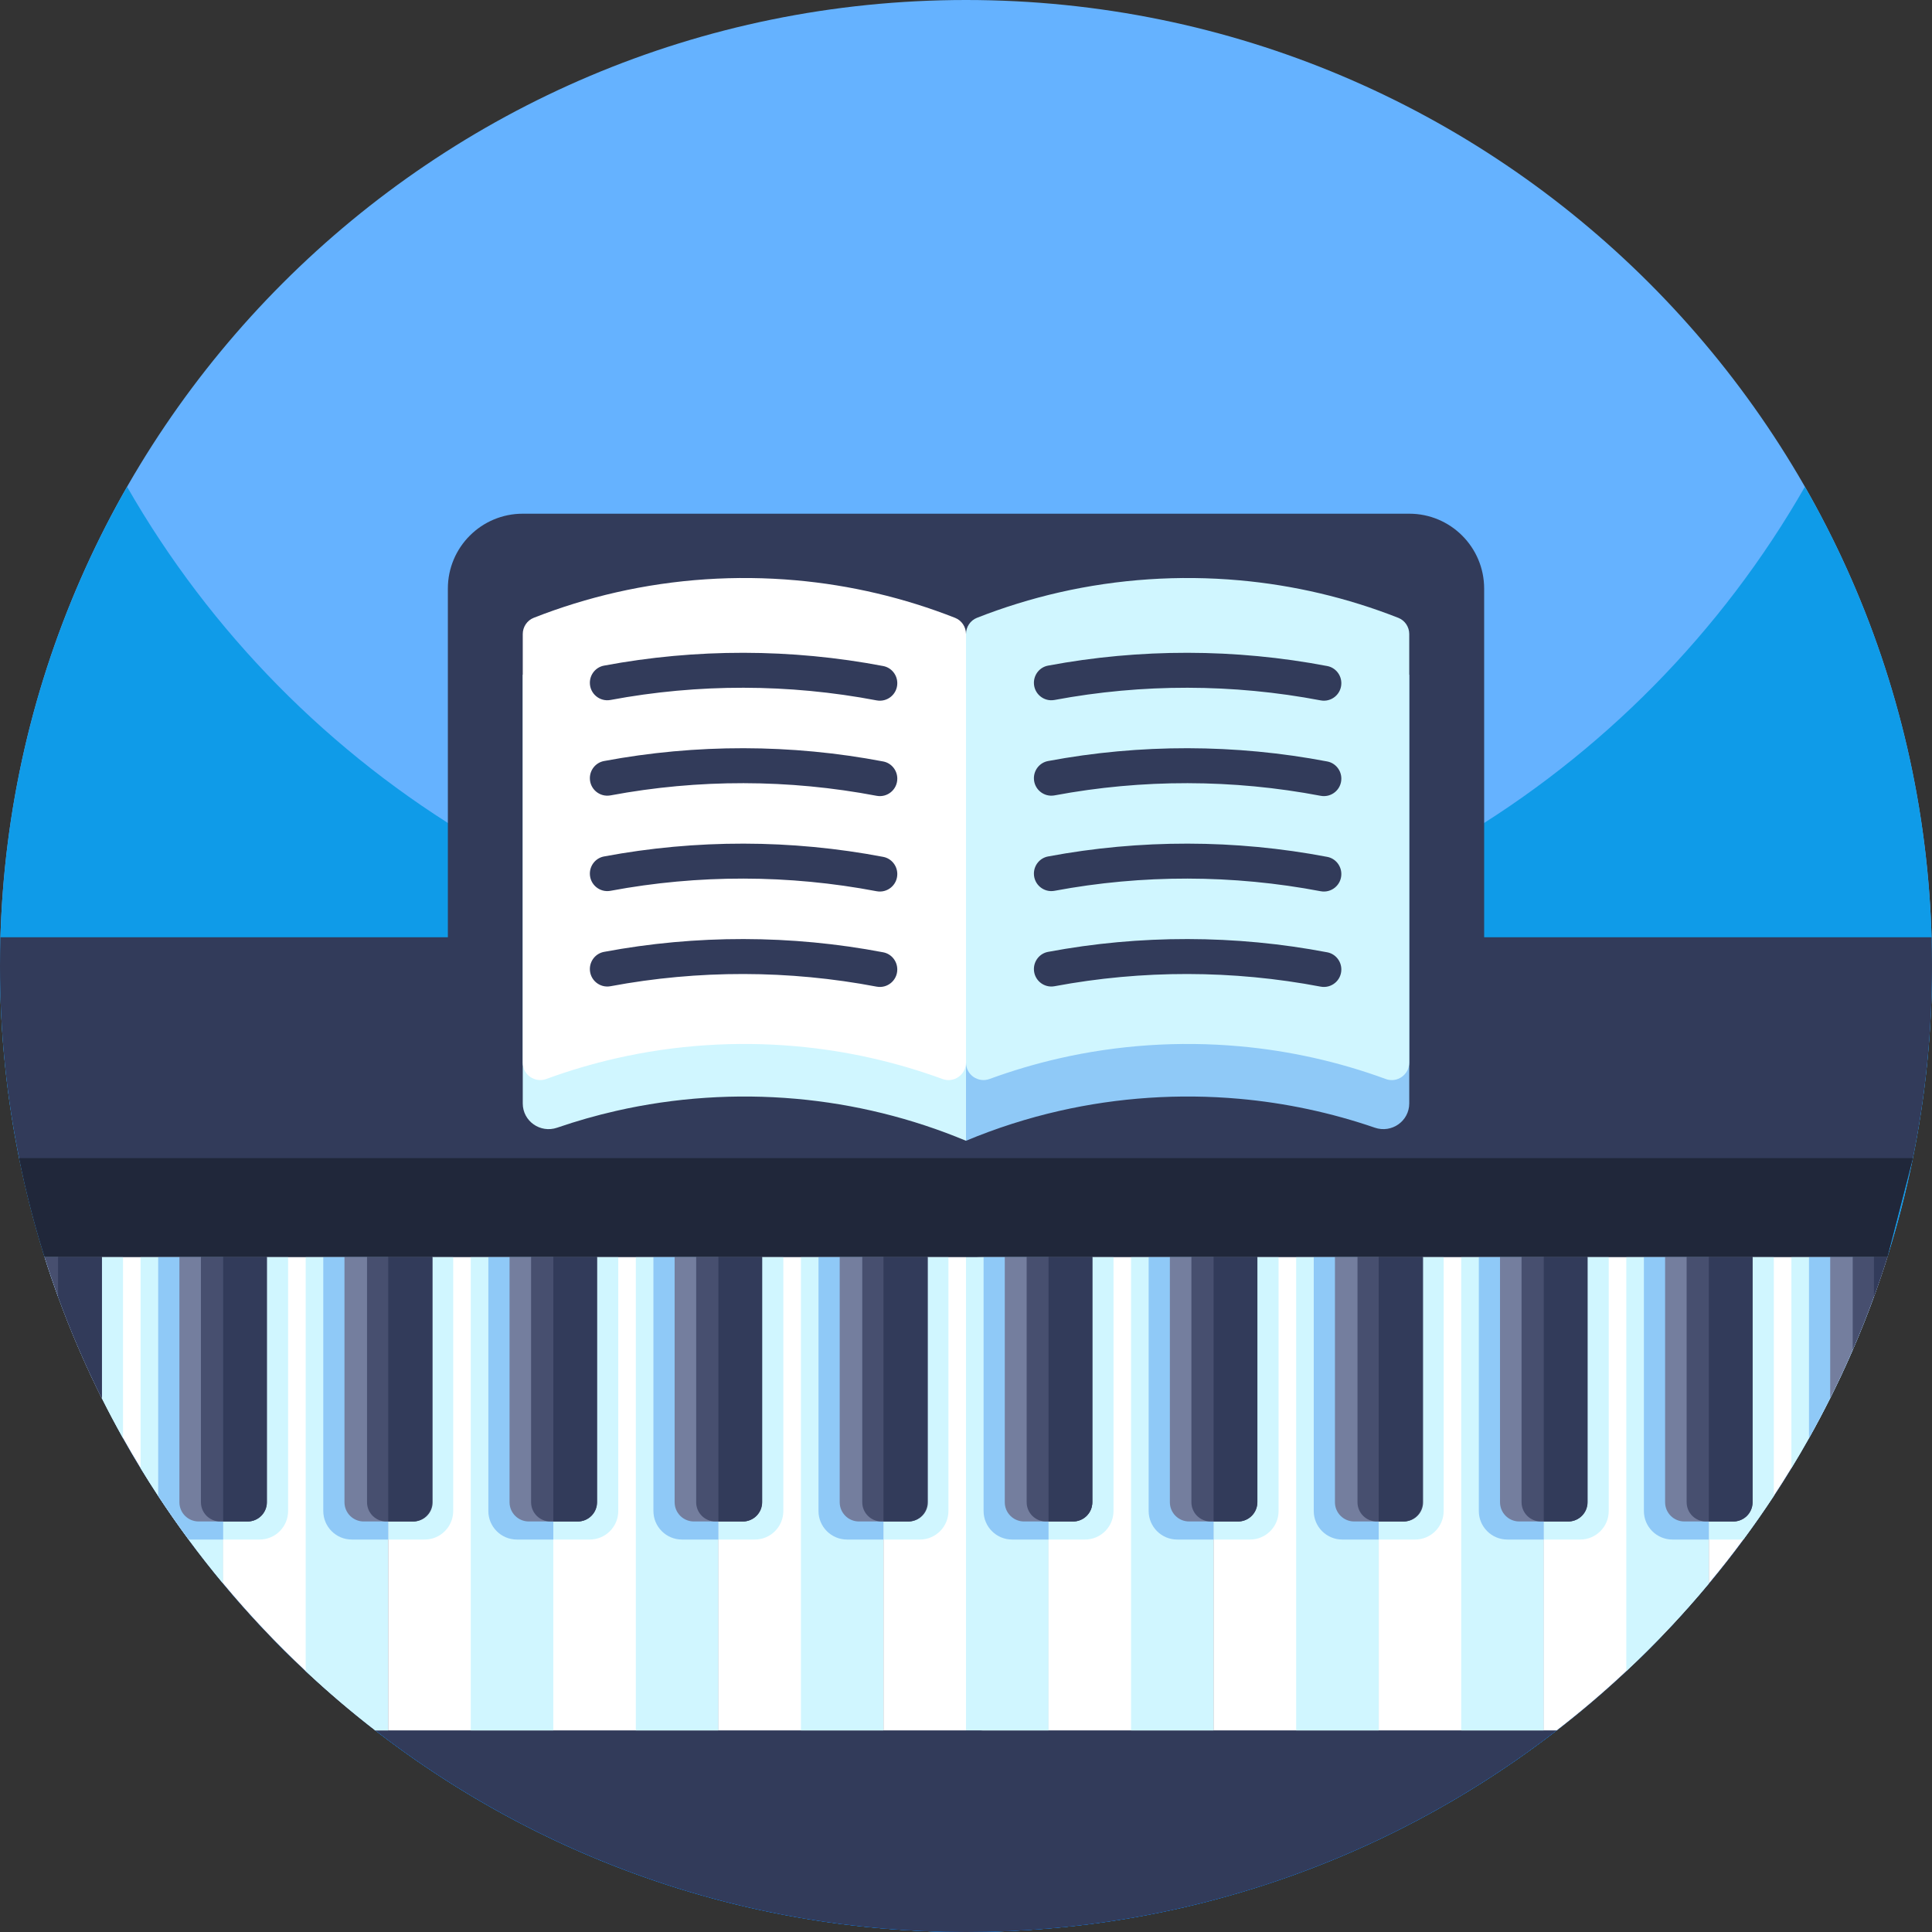 <svg xmlns="http://www.w3.org/2000/svg" height="512pt" version="1.1" viewBox="0 0 512 512" width="512pt">
<rect x="0" y="0" width="512" height="512" fill="#333333" stroke="none"/>
<g id="surface1">
<path d="M 512 256 C 512 397.387 397.387 512 256 512 C 114.613 512 0 397.387 0 256 C 0 114.613 114.613 0 256 0 C 397.387 0 512 114.613 512 256 Z M 512 256 " style=" stroke:none;fill-rule:nonzero;fill:rgb(39.608%,69.804%,100%);fill-opacity:1;" />
<path d="M 512 256 C 512 282.051 508.109 307.191 500.871 330.871 C 468.859 435.719 371.328 512 256 512 C 151.441 512 61.512 449.301 21.77 359.449 C 7.77 327.82 0 292.82 0 256 C 0 209.781 12.25 166.43 33.68 129 C 77.801 206.07 160.84 258 256 258 C 351.16 258 434.211 206.07 478.32 129 C 499.75 166.43 512 209.781 512 256 Z M 512 256 " style=" stroke:none;fill-rule:nonzero;fill:rgb(5.882%,60.784%,90.98%);fill-opacity:1;" />
<path d="M 30.742 377.703 C 37.898 390.922 46.172 403.441 55.461 415.129 C 102.359 474.148 174.762 512 256 512 C 337.238 512 409.641 474.148 456.539 415.129 C 465.828 403.441 474.102 390.922 481.258 377.703 Z M 30.742 377.703 " style=" stroke:none;fill-rule:nonzero;fill:rgb(0%,40%,90.98%);fill-opacity:1;" />
<path d="M 373.465 136.137 L 138.535 136.137 C 127.574 136.137 118.688 145.023 118.688 155.984 L 118.688 306.906 L 393.316 306.906 L 393.316 155.984 C 393.312 145.023 384.43 136.137 373.465 136.137 Z M 373.465 136.137 " style=" stroke:none;fill-rule:nonzero;fill:rgb(19.608%,23.137%,35.294%);fill-opacity:1;" />
<path d="M 512 256 C 512 273.43 510.262 290.461 506.93 306.91 L 500.18 333.102 C 499.07 336.629 497.879 340.129 496.609 343.602 C 494.879 348.379 493 353.078 490.988 357.719 C 489.121 362.039 487.129 366.301 485.02 370.5 C 483.23 374.078 481.359 377.621 479.398 381.102 C 477.891 383.789 476.34 386.441 474.738 389.059 C 473.23 391.551 471.672 394 470.078 396.43 C 467.488 400.359 464.801 404.219 462 408 C 459.07 411.98 456.02 415.859 452.859 419.648 C 446.059 427.828 438.75 435.578 430.988 442.852 C 425.102 448.379 418.941 453.621 412.539 458.57 C 369.262 492.059 314.961 512 256 512 C 197.039 512 142.738 492.059 99.461 458.57 C 93.059 453.621 86.898 448.379 81.012 442.852 C 73.25 435.578 65.941 427.828 59.141 419.648 C 55.98 415.859 52.93 411.98 50 408 C 47.199 404.219 44.512 400.359 41.922 396.43 C 40.328 394 38.77 391.551 37.262 389.059 C 35.66 386.441 34.109 383.789 32.602 381.102 C 30.648 377.621 28.781 374.102 26.988 370.52 C 22.621 361.82 18.75 352.828 15.391 343.602 C 14.121 340.129 12.93 336.629 11.82 333.102 C 9.121 324.559 6.859 315.82 5.07 306.91 C 1.738 290.461 0 273.43 0 256 C 0 253.449 0.039 250.91 0.109 248.379 L 511.891 248.379 C 511.961 250.91 512 253.449 512 256 Z M 512 256 " style=" stroke:none;fill-rule:nonzero;fill:rgb(19.608%,23.137%,35.294%);fill-opacity:1;" />
<path d="M 15.391 333.102 L 15.391 343.602 C 14.121 340.129 12.93 336.629 11.82 333.102 Z M 15.391 333.102 " style=" stroke:none;fill-rule:nonzero;fill:rgb(100%,100%,100%);fill-opacity:1;" />
<path d="M 15.391 333.102 L 15.391 343.602 C 14.121 340.129 12.93 336.629 11.82 333.102 Z M 15.391 333.102 " style=" stroke:none;fill-rule:nonzero;fill:rgb(81.569%,96.471%,100%);fill-opacity:1;" />
<path d="M 59.141 333.102 L 59.141 419.648 C 55.98 415.859 52.93 411.98 50 408 C 47.199 404.219 44.512 400.359 41.922 396.43 C 40.328 394 38.77 391.551 37.262 389.059 C 35.66 386.441 34.109 383.789 32.602 381.102 C 30.648 377.621 28.781 374.102 26.988 370.52 C 22.621 361.82 18.75 352.828 15.391 343.602 L 15.391 333.102 Z M 59.141 333.102 " style=" stroke:none;fill-rule:nonzero;fill:rgb(100%,100%,100%);fill-opacity:1;" />
<path d="M 32.602 333.102 L 32.602 381.102 C 30.648 377.621 28.781 374.102 26.988 370.52 C 22.621 361.82 18.75 352.828 15.391 343.602 L 15.391 333.102 Z M 32.602 333.102 " style=" stroke:none;fill-rule:nonzero;fill:rgb(81.569%,96.471%,100%);fill-opacity:1;" />
<path d="M 15.391 333.102 L 15.391 343.602 C 14.121 340.129 12.93 336.629 11.82 333.102 Z M 15.391 333.102 " style=" stroke:none;fill-rule:nonzero;fill:rgb(56.078%,78.824%,96.863%);fill-opacity:1;" />
<path d="M 59.141 333.102 L 59.141 419.648 C 55.98 415.859 52.93 411.98 50 408 C 47.199 404.219 44.512 400.359 41.922 396.43 C 40.328 394 38.77 391.551 37.262 389.059 L 37.262 333.102 Z M 59.141 333.102 " style=" stroke:none;fill-rule:nonzero;fill:rgb(81.569%,96.471%,100%);fill-opacity:1;" />
<path d="M 102.879 333.102 L 102.879 458.57 L 99.461 458.57 C 93.059 453.621 86.898 448.379 81.012 442.852 C 73.25 435.578 65.941 427.828 59.141 419.648 L 59.141 333.102 Z M 102.879 333.102 " style=" stroke:none;fill-rule:nonzero;fill:rgb(100%,100%,100%);fill-opacity:1;" />
<path d="M 76.352 333.098 L 76.352 400.43 C 76.352 404.605 72.965 407.996 68.785 407.996 L 59.137 407.996 L 59.137 333.098 Z M 76.352 333.098 " style=" stroke:none;fill-rule:nonzero;fill:rgb(81.569%,96.471%,100%);fill-opacity:1;" />
<path d="M 59.141 333.102 L 59.141 408 L 50 408 C 47.199 404.219 44.512 400.359 41.922 396.43 L 41.922 333.102 Z M 59.141 333.102 " style=" stroke:none;fill-rule:nonzero;fill:rgb(56.078%,78.824%,96.863%);fill-opacity:1;" />
<path d="M 102.879 333.102 L 102.879 458.57 L 99.461 458.57 C 93.059 453.621 86.898 448.379 81.012 442.852 L 81.012 333.102 Z M 102.879 333.102 " style=" stroke:none;fill-rule:nonzero;fill:rgb(81.569%,96.471%,100%);fill-opacity:1;" />
<path d="M 102.887 333.098 L 146.633 333.098 L 146.633 458.574 L 102.887 458.574 Z M 102.887 333.098 " style=" stroke:none;fill-rule:nonzero;fill:rgb(100%,100%,100%);fill-opacity:1;" />
<path d="M 120.102 333.098 L 120.102 400.43 C 120.102 404.605 116.711 407.996 112.531 407.996 L 102.887 407.996 L 102.887 333.098 Z M 120.102 333.098 " style=" stroke:none;fill-rule:nonzero;fill:rgb(81.569%,96.471%,100%);fill-opacity:1;" />
<path d="M 102.887 333.098 L 102.887 407.996 L 93.238 407.996 C 89.059 407.996 85.672 404.605 85.672 400.43 L 85.672 333.098 Z M 102.887 333.098 " style=" stroke:none;fill-rule:nonzero;fill:rgb(56.078%,78.824%,96.863%);fill-opacity:1;" />
<path d="M 124.758 333.098 L 146.633 333.098 L 146.633 458.574 L 124.758 458.574 Z M 124.758 333.098 " style=" stroke:none;fill-rule:nonzero;fill:rgb(81.569%,96.471%,100%);fill-opacity:1;" />
<path d="M 146.633 333.098 L 190.379 333.098 L 190.379 458.574 L 146.633 458.574 Z M 146.633 333.098 " style=" stroke:none;fill-rule:nonzero;fill:rgb(100%,100%,100%);fill-opacity:1;" />
<path d="M 163.848 333.098 L 163.848 400.43 C 163.848 404.605 160.457 407.996 156.277 407.996 L 146.633 407.996 L 146.633 333.098 Z M 163.848 333.098 " style=" stroke:none;fill-rule:nonzero;fill:rgb(81.569%,96.471%,100%);fill-opacity:1;" />
<path d="M 146.633 333.098 L 146.633 407.996 L 136.984 407.996 C 132.805 407.996 129.418 404.605 129.418 400.43 L 129.418 333.098 Z M 146.633 333.098 " style=" stroke:none;fill-rule:nonzero;fill:rgb(56.078%,78.824%,96.863%);fill-opacity:1;" />
<path d="M 168.508 333.098 L 190.379 333.098 L 190.379 458.574 L 168.508 458.574 Z M 168.508 333.098 " style=" stroke:none;fill-rule:nonzero;fill:rgb(81.569%,96.471%,100%);fill-opacity:1;" />
<path d="M 190.379 333.098 L 234.129 333.098 L 234.129 458.574 L 190.379 458.574 Z M 190.379 333.098 " style=" stroke:none;fill-rule:nonzero;fill:rgb(100%,100%,100%);fill-opacity:1;" />
<path d="M 207.594 333.098 L 207.594 400.43 C 207.594 404.605 204.207 407.996 200.027 407.996 L 190.379 407.996 L 190.379 333.098 Z M 207.594 333.098 " style=" stroke:none;fill-rule:nonzero;fill:rgb(81.569%,96.471%,100%);fill-opacity:1;" />
<path d="M 190.379 333.098 L 190.379 407.996 L 180.734 407.996 C 176.555 407.996 173.164 404.605 173.164 400.43 L 173.164 333.098 Z M 190.379 333.098 " style=" stroke:none;fill-rule:nonzero;fill:rgb(56.078%,78.824%,96.863%);fill-opacity:1;" />
<path d="M 212.254 333.098 L 234.129 333.098 L 234.129 458.574 L 212.254 458.574 Z M 212.254 333.098 " style=" stroke:none;fill-rule:nonzero;fill:rgb(81.569%,96.471%,100%);fill-opacity:1;" />
<path d="M 234.129 333.098 L 256 333.098 L 256 458.574 L 234.129 458.574 Z M 234.129 333.098 " style=" stroke:none;fill-rule:nonzero;fill:rgb(100%,100%,100%);fill-opacity:1;" />
<path d="M 251.344 333.098 L 251.344 400.43 C 251.344 404.605 247.953 407.996 243.773 407.996 L 234.129 407.996 L 234.129 333.098 Z M 251.344 333.098 " style=" stroke:none;fill-rule:nonzero;fill:rgb(81.569%,96.471%,100%);fill-opacity:1;" />
<path d="M 234.129 333.098 L 234.129 407.996 L 224.48 407.996 C 220.301 407.996 216.91 404.605 216.91 400.43 L 216.91 333.098 Z M 234.129 333.098 " style=" stroke:none;fill-rule:nonzero;fill:rgb(56.078%,78.824%,96.863%);fill-opacity:1;" />
<path d="M 26.988 333.102 L 26.988 370.52 C 22.621 361.82 18.75 352.828 15.391 343.602 C 14.121 340.129 12.93 336.629 11.82 333.102 Z M 26.988 333.102 " style=" stroke:none;fill-rule:nonzero;fill:rgb(45.49%,49.412%,61.961%);fill-opacity:1;" />
<path d="M 26.988 333.102 L 26.988 370.52 C 22.621 361.82 18.75 352.828 15.391 343.602 C 14.121 340.129 12.93 336.629 11.82 333.102 Z M 26.988 333.102 " style=" stroke:none;fill-rule:nonzero;fill:rgb(27.843%,30.98%,43.529%);fill-opacity:1;" />
<path d="M 70.73 333.098 L 70.73 398.105 C 70.73 400.922 68.449 403.203 65.637 403.203 L 52.641 403.203 C 49.824 403.203 47.543 400.926 47.543 398.105 L 47.543 333.098 Z M 70.73 333.098 " style=" stroke:none;fill-rule:nonzero;fill:rgb(45.49%,49.412%,61.961%);fill-opacity:1;" />
<path d="M 70.645 333.098 L 70.645 398.105 C 70.645 400.922 68.359 403.203 65.547 403.203 L 58.348 403.203 C 55.531 403.203 53.25 400.926 53.25 398.105 L 53.25 333.098 Z M 70.645 333.098 " style=" stroke:none;fill-rule:nonzero;fill:rgb(27.843%,30.98%,43.529%);fill-opacity:1;" />
<path d="M 114.48 333.098 L 114.48 398.105 C 114.48 400.922 112.199 403.203 109.383 403.203 L 96.387 403.203 C 93.57 403.203 91.289 400.926 91.289 398.105 L 91.289 333.098 Z M 114.48 333.098 " style=" stroke:none;fill-rule:nonzero;fill:rgb(45.49%,49.412%,61.961%);fill-opacity:1;" />
<path d="M 114.656 333.098 L 114.656 398.105 C 114.656 400.922 112.375 403.203 109.559 403.203 L 102.359 403.203 C 99.547 403.203 97.266 400.926 97.266 398.105 L 97.266 333.098 Z M 114.656 333.098 " style=" stroke:none;fill-rule:nonzero;fill:rgb(27.843%,30.98%,43.529%);fill-opacity:1;" />
<path d="M 158.227 333.098 L 158.227 398.105 C 158.227 400.922 155.945 403.203 153.129 403.203 L 140.137 403.203 C 137.32 403.203 135.035 400.926 135.035 398.105 L 135.035 333.098 Z M 158.227 333.098 " style=" stroke:none;fill-rule:nonzero;fill:rgb(45.49%,49.412%,61.961%);fill-opacity:1;" />
<path d="M 158.141 333.098 L 158.141 398.105 C 158.141 400.922 155.855 403.203 153.039 403.203 L 145.844 403.203 C 143.027 403.203 140.746 400.926 140.746 398.105 L 140.746 333.098 Z M 158.141 333.098 " style=" stroke:none;fill-rule:nonzero;fill:rgb(27.843%,30.98%,43.529%);fill-opacity:1;" />
<path d="M 201.977 333.098 L 201.977 398.105 C 201.977 400.922 199.691 403.203 196.879 403.203 L 183.883 403.203 C 181.066 403.203 178.785 400.926 178.785 398.105 L 178.785 333.098 Z M 201.977 333.098 " style=" stroke:none;fill-rule:nonzero;fill:rgb(45.49%,49.412%,61.961%);fill-opacity:1;" />
<path d="M 201.887 333.098 L 201.887 398.105 C 201.887 400.922 199.602 403.203 196.785 403.203 L 189.59 403.203 C 186.773 403.203 184.492 400.926 184.492 398.105 L 184.492 333.098 Z M 201.887 333.098 " style=" stroke:none;fill-rule:nonzero;fill:rgb(27.843%,30.98%,43.529%);fill-opacity:1;" />
<path d="M 245.723 333.098 L 245.723 398.105 C 245.723 400.922 243.441 403.203 240.625 403.203 L 227.629 403.203 C 224.812 403.203 222.531 400.926 222.531 398.105 L 222.531 333.098 Z M 245.723 333.098 " style=" stroke:none;fill-rule:nonzero;fill:rgb(45.49%,49.412%,61.961%);fill-opacity:1;" />
<path d="M 245.898 333.098 L 245.898 398.105 C 245.898 400.922 243.617 403.203 240.801 403.203 L 233.602 403.203 C 230.785 403.203 228.508 400.926 228.508 398.105 L 228.508 333.098 Z M 245.898 333.098 " style=" stroke:none;fill-rule:nonzero;fill:rgb(27.843%,30.98%,43.529%);fill-opacity:1;" />
<path d="M 26.988 333.102 L 26.988 370.52 C 22.621 361.82 18.75 352.828 15.391 343.602 L 15.391 333.102 Z M 26.988 333.102 " style=" stroke:none;fill-rule:nonzero;fill:rgb(19.608%,23.137%,35.294%);fill-opacity:1;" />
<path d="M 70.73 333.098 L 70.73 398.105 C 70.73 400.922 68.449 403.203 65.637 403.203 L 59.137 403.203 L 59.137 333.098 Z M 70.73 333.098 " style=" stroke:none;fill-rule:nonzero;fill:rgb(19.608%,23.137%,35.294%);fill-opacity:1;" />
<path d="M 114.48 333.098 L 114.48 398.105 C 114.48 400.922 112.199 403.203 109.383 403.203 L 102.887 403.203 L 102.887 333.098 Z M 114.48 333.098 " style=" stroke:none;fill-rule:nonzero;fill:rgb(19.608%,23.137%,35.294%);fill-opacity:1;" />
<path d="M 158.227 333.098 L 158.227 398.105 C 158.227 400.922 155.945 403.203 153.129 403.203 L 146.633 403.203 L 146.633 333.098 Z M 158.227 333.098 " style=" stroke:none;fill-rule:nonzero;fill:rgb(19.608%,23.137%,35.294%);fill-opacity:1;" />
<path d="M 201.977 333.098 L 201.977 398.105 C 201.977 400.922 199.691 403.203 196.879 403.203 L 190.379 403.203 L 190.379 333.098 Z M 201.977 333.098 " style=" stroke:none;fill-rule:nonzero;fill:rgb(19.608%,23.137%,35.294%);fill-opacity:1;" />
<path d="M 245.723 333.098 L 245.723 398.105 C 245.723 400.922 243.441 403.203 240.625 403.203 L 234.129 403.203 L 234.129 333.098 Z M 245.723 333.098 " style=" stroke:none;fill-rule:nonzero;fill:rgb(19.608%,23.137%,35.294%);fill-opacity:1;" />
<path d="M 277.875 333.098 L 277.875 458.574 L 260.508 458.574 C 258.934 458.574 257.414 458.316 256 457.844 L 256 333.828 C 257.414 333.355 258.934 333.098 260.508 333.098 Z M 277.875 333.098 " style=" stroke:none;fill-rule:nonzero;fill:rgb(100%,100%,100%);fill-opacity:1;" />
<path d="M 256 333.098 L 277.875 333.098 L 277.875 458.574 L 256 458.574 Z M 256 333.098 " style=" stroke:none;fill-rule:nonzero;fill:rgb(81.569%,96.471%,100%);fill-opacity:1;" />
<path d="M 277.875 333.098 L 321.621 333.098 L 321.621 458.574 L 277.875 458.574 Z M 277.875 333.098 " style=" stroke:none;fill-rule:nonzero;fill:rgb(100%,100%,100%);fill-opacity:1;" />
<path d="M 295.09 333.098 L 295.09 400.43 C 295.09 404.609 291.699 407.996 287.523 407.996 L 277.875 407.996 L 277.875 333.098 Z M 295.09 333.098 " style=" stroke:none;fill-rule:nonzero;fill:rgb(81.569%,96.471%,100%);fill-opacity:1;" />
<path d="M 277.875 333.098 L 277.875 407.996 L 268.227 407.996 C 264.051 407.996 260.66 404.609 260.66 400.43 L 260.66 333.098 Z M 277.875 333.098 " style=" stroke:none;fill-rule:nonzero;fill:rgb(56.078%,78.824%,96.863%);fill-opacity:1;" />
<path d="M 299.746 333.098 L 321.621 333.098 L 321.621 458.574 L 299.746 458.574 Z M 299.746 333.098 " style=" stroke:none;fill-rule:nonzero;fill:rgb(81.569%,96.471%,100%);fill-opacity:1;" />
<path d="M 321.621 333.098 L 365.371 333.098 L 365.371 458.574 L 321.621 458.574 Z M 321.621 333.098 " style=" stroke:none;fill-rule:nonzero;fill:rgb(100%,100%,100%);fill-opacity:1;" />
<path d="M 338.836 333.098 L 338.836 400.43 C 338.836 404.609 335.449 407.996 331.27 407.996 L 321.621 407.996 L 321.621 333.098 Z M 338.836 333.098 " style=" stroke:none;fill-rule:nonzero;fill:rgb(81.569%,96.471%,100%);fill-opacity:1;" />
<path d="M 321.621 333.098 L 321.621 407.996 L 311.973 407.996 C 307.797 407.996 304.406 404.609 304.406 400.43 L 304.406 333.098 Z M 321.621 333.098 " style=" stroke:none;fill-rule:nonzero;fill:rgb(56.078%,78.824%,96.863%);fill-opacity:1;" />
<path d="M 343.496 333.098 L 365.371 333.098 L 365.371 458.574 L 343.496 458.574 Z M 343.496 333.098 " style=" stroke:none;fill-rule:nonzero;fill:rgb(81.569%,96.471%,100%);fill-opacity:1;" />
<path d="M 365.371 333.098 L 409.117 333.098 L 409.117 458.574 L 365.371 458.574 Z M 365.371 333.098 " style=" stroke:none;fill-rule:nonzero;fill:rgb(100%,100%,100%);fill-opacity:1;" />
<path d="M 382.586 333.098 L 382.586 400.43 C 382.586 404.609 379.195 407.996 375.016 407.996 L 365.371 407.996 L 365.371 333.098 Z M 382.586 333.098 " style=" stroke:none;fill-rule:nonzero;fill:rgb(81.569%,96.471%,100%);fill-opacity:1;" />
<path d="M 365.371 333.098 L 365.371 407.996 L 355.723 407.996 C 351.543 407.996 348.156 404.609 348.156 400.43 L 348.156 333.098 Z M 365.371 333.098 " style=" stroke:none;fill-rule:nonzero;fill:rgb(56.078%,78.824%,96.863%);fill-opacity:1;" />
<path d="M 387.242 333.098 L 409.117 333.098 L 409.117 458.574 L 387.242 458.574 Z M 387.242 333.098 " style=" stroke:none;fill-rule:nonzero;fill:rgb(81.569%,96.471%,100%);fill-opacity:1;" />
<path d="M 452.859 333.102 L 452.859 419.648 C 446.059 427.828 438.75 435.578 430.988 442.852 C 425.102 448.379 418.941 453.621 412.539 458.57 L 409.121 458.57 L 409.121 333.102 Z M 452.859 333.102 " style=" stroke:none;fill-rule:nonzero;fill:rgb(100%,100%,100%);fill-opacity:1;" />
<path d="M 426.332 333.098 L 426.332 400.43 C 426.332 404.609 422.945 407.996 418.766 407.996 L 409.117 407.996 L 409.117 333.098 Z M 426.332 333.098 " style=" stroke:none;fill-rule:nonzero;fill:rgb(81.569%,96.471%,100%);fill-opacity:1;" />
<path d="M 409.117 333.098 L 409.117 407.996 L 399.469 407.996 C 395.289 407.996 391.902 404.609 391.902 400.43 L 391.902 333.098 Z M 409.117 333.098 " style=" stroke:none;fill-rule:nonzero;fill:rgb(56.078%,78.824%,96.863%);fill-opacity:1;" />
<path d="M 452.859 333.102 L 452.859 419.648 C 446.059 427.828 438.75 435.578 430.988 442.852 L 430.988 333.102 Z M 452.859 333.102 " style=" stroke:none;fill-rule:nonzero;fill:rgb(81.569%,96.471%,100%);fill-opacity:1;" />
<path d="M 496.609 333.102 L 496.609 343.602 C 494.879 348.379 493 353.078 490.988 357.719 C 489.121 362.039 487.129 366.301 485.02 370.5 C 483.23 374.078 481.359 377.621 479.398 381.102 C 477.891 383.789 476.34 386.441 474.738 389.059 C 473.23 391.551 471.672 394 470.078 396.43 C 467.488 400.359 464.801 404.219 462 408 C 459.07 411.98 456.02 415.859 452.859 419.648 L 452.859 333.102 Z M 496.609 333.102 " style=" stroke:none;fill-rule:nonzero;fill:rgb(100%,100%,100%);fill-opacity:1;" />
<path d="M 470.078 333.102 L 470.078 396.43 C 467.488 400.359 464.801 404.219 462 408 L 452.859 408 L 452.859 333.102 Z M 470.078 333.102 " style=" stroke:none;fill-rule:nonzero;fill:rgb(81.569%,96.471%,100%);fill-opacity:1;" />
<path d="M 452.863 333.098 L 452.863 407.996 L 443.219 407.996 C 439.039 407.996 435.648 404.609 435.648 400.43 L 435.648 333.098 Z M 452.863 333.098 " style=" stroke:none;fill-rule:nonzero;fill:rgb(56.078%,78.824%,96.863%);fill-opacity:1;" />
<path d="M 496.609 333.102 L 496.609 343.602 C 494.879 348.379 493 353.078 490.988 357.719 C 489.121 362.039 487.129 366.301 485.02 370.5 C 483.23 374.078 481.359 377.621 479.398 381.102 C 477.891 383.789 476.34 386.441 474.738 389.059 L 474.738 333.102 Z M 496.609 333.102 " style=" stroke:none;fill-rule:nonzero;fill:rgb(81.569%,96.471%,100%);fill-opacity:1;" />
<path d="M 500.18 333.102 C 499.07 336.629 497.879 340.129 496.609 343.602 L 496.609 333.102 Z M 500.18 333.102 " style=" stroke:none;fill-rule:nonzero;fill:rgb(100%,100%,100%);fill-opacity:1;" />
<path d="M 500.18 333.102 C 499.07 336.629 497.879 340.129 496.609 343.602 L 496.609 333.102 Z M 500.18 333.102 " style=" stroke:none;fill-rule:nonzero;fill:rgb(81.569%,96.471%,100%);fill-opacity:1;" />
<path d="M 496.609 333.102 L 496.609 343.602 C 494.879 348.379 493 353.078 490.988 357.719 C 489.121 362.039 487.129 366.301 485.02 370.5 C 483.23 374.078 481.359 377.621 479.398 381.102 L 479.398 333.102 Z M 496.609 333.102 " style=" stroke:none;fill-rule:nonzero;fill:rgb(56.078%,78.824%,96.863%);fill-opacity:1;" />
<path d="M 289.473 333.098 L 289.473 398.109 C 289.473 400.926 287.188 403.203 284.371 403.203 L 271.379 403.203 C 268.562 403.203 266.277 400.926 266.277 398.109 L 266.277 333.098 Z M 289.473 333.098 " style=" stroke:none;fill-rule:nonzero;fill:rgb(45.49%,49.412%,61.961%);fill-opacity:1;" />
<path d="M 289.473 333.098 L 289.473 398.109 C 289.473 400.926 287.188 403.203 284.371 403.203 L 277.176 403.203 C 274.359 403.203 272.078 400.926 272.078 398.109 L 272.078 333.098 Z M 289.473 333.098 " style=" stroke:none;fill-rule:nonzero;fill:rgb(27.843%,30.98%,43.529%);fill-opacity:1;" />
<path d="M 333.219 333.098 L 333.219 398.109 C 333.219 400.926 330.934 403.203 328.121 403.203 L 315.125 403.203 C 312.309 403.203 310.027 400.926 310.027 398.109 L 310.027 333.098 Z M 333.219 333.098 " style=" stroke:none;fill-rule:nonzero;fill:rgb(45.49%,49.412%,61.961%);fill-opacity:1;" />
<path d="M 333.129 333.098 L 333.129 398.109 C 333.129 400.926 330.848 403.203 328.031 403.203 L 320.832 403.203 C 318.016 403.203 315.734 400.926 315.734 398.109 L 315.734 333.098 Z M 333.129 333.098 " style=" stroke:none;fill-rule:nonzero;fill:rgb(27.843%,30.98%,43.529%);fill-opacity:1;" />
<path d="M 376.965 333.098 L 376.965 398.109 C 376.965 400.926 374.684 403.203 371.867 403.203 L 358.871 403.203 C 356.059 403.203 353.773 400.926 353.773 398.109 L 353.773 333.098 Z M 376.965 333.098 " style=" stroke:none;fill-rule:nonzero;fill:rgb(45.49%,49.412%,61.961%);fill-opacity:1;" />
<path d="M 377.141 333.098 L 377.141 398.109 C 377.141 400.926 374.859 403.203 372.043 403.203 L 364.848 403.203 C 362.031 403.203 359.75 400.926 359.75 398.109 L 359.75 333.098 Z M 377.141 333.098 " style=" stroke:none;fill-rule:nonzero;fill:rgb(27.843%,30.98%,43.529%);fill-opacity:1;" />
<path d="M 420.715 333.098 L 420.715 398.109 C 420.715 400.926 418.43 403.203 415.613 403.203 L 402.621 403.203 C 399.805 403.203 397.52 400.926 397.52 398.109 L 397.52 333.098 Z M 420.715 333.098 " style=" stroke:none;fill-rule:nonzero;fill:rgb(45.49%,49.412%,61.961%);fill-opacity:1;" />
<path d="M 420.625 333.098 L 420.625 398.109 C 420.625 400.926 418.34 403.203 415.523 403.203 L 408.328 403.203 C 405.512 403.203 403.23 400.926 403.23 398.109 L 403.23 333.098 Z M 420.625 333.098 " style=" stroke:none;fill-rule:nonzero;fill:rgb(27.843%,30.98%,43.529%);fill-opacity:1;" />
<path d="M 464.461 333.098 L 464.461 398.109 C 464.461 400.926 462.176 403.203 459.363 403.203 L 446.367 403.203 C 443.551 403.203 441.27 400.926 441.27 398.109 L 441.27 333.098 Z M 464.461 333.098 " style=" stroke:none;fill-rule:nonzero;fill:rgb(45.49%,49.412%,61.961%);fill-opacity:1;" />
<path d="M 464.371 333.098 L 464.371 398.109 C 464.371 400.926 462.09 403.203 459.273 403.203 L 452.074 403.203 C 449.258 403.203 446.977 400.926 446.977 398.109 L 446.977 333.098 Z M 464.371 333.098 " style=" stroke:none;fill-rule:nonzero;fill:rgb(27.843%,30.98%,43.529%);fill-opacity:1;" />
<path d="M 500.18 333.102 C 499.07 336.629 497.879 340.129 496.609 343.602 C 494.879 348.379 493 353.078 490.988 357.719 C 489.121 362.039 487.129 366.301 485.02 370.5 L 485.02 333.102 Z M 500.18 333.102 " style=" stroke:none;fill-rule:nonzero;fill:rgb(45.49%,49.412%,61.961%);fill-opacity:1;" />
<path d="M 500.18 333.102 C 499.07 336.629 497.879 340.129 496.609 343.602 C 494.879 348.379 493 353.078 490.988 357.719 L 490.988 333.102 Z M 500.18 333.102 " style=" stroke:none;fill-rule:nonzero;fill:rgb(27.843%,30.98%,43.529%);fill-opacity:1;" />
<path d="M 289.473 333.098 L 289.473 398.109 C 289.473 400.926 287.188 403.203 284.371 403.203 L 277.875 403.203 L 277.875 333.098 Z M 289.473 333.098 " style=" stroke:none;fill-rule:nonzero;fill:rgb(19.608%,23.137%,35.294%);fill-opacity:1;" />
<path d="M 333.219 333.098 L 333.219 398.109 C 333.219 400.926 330.934 403.203 328.121 403.203 L 321.621 403.203 L 321.621 333.098 Z M 333.219 333.098 " style=" stroke:none;fill-rule:nonzero;fill:rgb(19.608%,23.137%,35.294%);fill-opacity:1;" />
<path d="M 376.965 333.098 L 376.965 398.109 C 376.965 400.926 374.684 403.203 371.867 403.203 L 365.371 403.203 L 365.371 333.098 Z M 376.965 333.098 " style=" stroke:none;fill-rule:nonzero;fill:rgb(19.608%,23.137%,35.294%);fill-opacity:1;" />
<path d="M 420.715 333.098 L 420.715 398.109 C 420.715 400.926 418.43 403.203 415.613 403.203 L 409.117 403.203 L 409.117 333.098 Z M 420.715 333.098 " style=" stroke:none;fill-rule:nonzero;fill:rgb(19.608%,23.137%,35.294%);fill-opacity:1;" />
<path d="M 464.461 333.098 L 464.461 398.109 C 464.461 400.926 462.176 403.203 459.363 403.203 L 452.863 403.203 L 452.863 333.098 Z M 464.461 333.098 " style=" stroke:none;fill-rule:nonzero;fill:rgb(19.608%,23.137%,35.294%);fill-opacity:1;" />
<path d="M 500.18 333.102 C 499.07 336.629 497.879 340.129 496.609 343.602 L 496.609 333.102 Z M 500.18 333.102 " style=" stroke:none;fill-rule:nonzero;fill:rgb(19.608%,23.137%,35.294%);fill-opacity:1;" />
<path d="M 506.93 306.91 L 5.07 306.91 C 6.859 315.82 9.121 324.559 11.82 333.102 L 500.18 333.102 Z M 506.93 306.91 " style=" stroke:none;fill-rule:nonzero;fill:rgb(12.549%,15.294%,22.745%);fill-opacity:1;" />
<path d="M 210.922 167.711 C 195.004 166.301 178.863 167.363 163.281 170.91 C 154.828 172.836 146.543 175.492 138.543 178.832 C 138.539 178.836 138.535 178.84 138.535 178.844 L 138.535 292.418 C 138.535 297.137 143.191 300.383 147.652 298.848 C 152.777 297.086 157.996 295.598 163.281 294.395 C 178.867 290.844 195.004 289.781 210.922 291.191 C 226.398 292.566 241.641 296.32 255.977 302.305 C 255.988 302.312 256 302.305 256 302.289 L 256 178.836 C 256 178.836 256 178.836 255.996 178.832 C 241.656 172.844 226.406 169.086 210.922 167.711 Z M 210.922 167.711 " style=" stroke:none;fill-rule:nonzero;fill:rgb(81.569%,96.471%,100%);fill-opacity:1;" />
<path d="M 328.387 167.711 C 312.469 166.301 296.332 167.363 280.746 170.91 C 272.293 172.836 264.008 175.492 256.008 178.832 C 256.004 178.836 256 178.84 256 178.844 L 256 302.316 C 264.004 298.973 272.289 296.32 280.746 294.395 C 296.332 290.844 312.473 289.781 328.391 291.191 C 340.629 292.281 352.723 294.855 364.34 298.848 C 368.809 300.383 373.469 297.121 373.469 292.398 L 373.469 178.836 C 373.465 178.836 373.465 178.836 373.465 178.832 C 359.121 172.844 343.871 169.086 328.387 167.711 Z M 328.387 167.711 " style=" stroke:none;fill-rule:nonzero;fill:rgb(56.078%,78.824%,96.863%);fill-opacity:1;" />
<path d="M 210.922 153.785 C 195.004 152.371 178.863 153.434 163.281 156.984 C 155.844 158.68 148.531 160.938 141.434 163.73 C 139.676 164.426 138.535 166.145 138.535 168.035 L 138.535 281.602 C 138.535 284.84 141.758 287.051 144.797 285.934 C 150.832 283.723 157.012 281.895 163.281 280.465 C 178.863 276.914 195.004 275.852 210.922 277.266 C 224.191 278.441 237.293 281.371 249.797 285.957 C 252.812 287.062 256 284.785 256 281.574 L 256 168.031 C 256 166.145 254.859 164.426 253.105 163.734 C 239.609 158.422 225.367 155.066 210.922 153.785 Z M 210.922 153.785 " style=" stroke:none;fill-rule:nonzero;fill:rgb(100%,100%,100%);fill-opacity:1;" />
<path d="M 328.387 153.785 C 312.469 152.371 296.332 153.434 280.746 156.984 C 273.309 158.68 266 160.938 258.898 163.73 C 257.141 164.426 256 166.145 256 168.035 L 256 281.602 C 256 284.84 259.223 287.051 262.262 285.934 C 268.297 283.723 274.477 281.895 280.746 280.465 C 296.328 276.914 312.469 275.852 328.387 277.266 C 341.656 278.441 354.758 281.371 367.266 285.957 C 370.277 287.062 373.465 284.785 373.465 281.574 L 373.465 168.031 C 373.465 166.145 372.328 164.426 370.57 163.734 C 357.078 158.422 342.832 155.066 328.387 153.785 Z M 328.387 153.785 " style=" stroke:none;fill-rule:nonzero;fill:rgb(81.569%,96.471%,100%);fill-opacity:1;" />
<path d="M 234.066 176.508 C 209.711 171.863 184.434 171.828 160.062 176.398 C 157.887 176.805 156.32 178.734 156.32 180.949 C 156.32 183.844 158.949 186.031 161.797 185.496 C 185.016 181.145 209.098 181.184 232.305 185.609 C 235.156 186.152 237.793 183.965 237.793 181.062 L 237.793 181.055 C 237.793 178.848 236.238 176.922 234.066 176.508 Z M 234.066 176.508 " style=" stroke:none;fill-rule:nonzero;fill:rgb(19.608%,23.137%,35.294%);fill-opacity:1;" />
<path d="M 234.066 201.797 C 209.711 197.152 184.434 197.113 160.062 201.684 C 157.887 202.094 156.32 204.02 156.32 206.234 C 156.32 209.133 158.949 211.316 161.797 210.785 C 185.016 206.434 209.098 206.473 232.305 210.895 C 235.156 211.438 237.793 209.254 237.793 206.352 L 237.793 206.344 C 237.793 204.137 236.238 202.211 234.066 201.797 Z M 234.066 201.797 " style=" stroke:none;fill-rule:nonzero;fill:rgb(19.608%,23.137%,35.294%);fill-opacity:1;" />
<path d="M 234.066 227.082 C 209.711 222.438 184.434 222.402 160.062 226.973 C 157.887 227.379 156.32 229.309 156.32 231.523 C 156.32 234.418 158.949 236.605 161.797 236.07 C 185.016 231.719 209.098 231.762 232.305 236.184 C 235.156 236.727 237.793 234.539 237.793 231.637 L 237.793 231.629 C 237.793 229.422 236.238 227.496 234.066 227.082 Z M 234.066 227.082 " style=" stroke:none;fill-rule:nonzero;fill:rgb(19.608%,23.137%,35.294%);fill-opacity:1;" />
<path d="M 234.066 252.371 C 209.707 247.727 184.434 247.688 160.062 252.258 C 157.883 252.668 156.32 254.594 156.32 256.809 C 156.32 259.707 158.945 261.891 161.793 261.359 C 185.016 257.008 209.094 257.047 232.305 261.469 C 235.152 262.012 237.789 259.828 237.789 256.926 L 237.789 256.918 C 237.793 254.711 236.238 252.785 234.066 252.371 Z M 234.066 252.371 " style=" stroke:none;fill-rule:nonzero;fill:rgb(19.608%,23.137%,35.294%);fill-opacity:1;" />
<path d="M 351.742 176.508 C 327.383 171.863 302.109 171.828 277.738 176.398 C 275.559 176.805 273.996 178.734 273.996 180.949 C 273.996 183.844 276.621 186.031 279.469 185.496 C 302.691 181.145 326.77 181.184 349.98 185.609 C 352.828 186.152 355.469 183.965 355.469 181.062 L 355.469 181.055 C 355.469 178.848 353.91 176.922 351.742 176.508 Z M 351.742 176.508 " style=" stroke:none;fill-rule:nonzero;fill:rgb(19.608%,23.137%,35.294%);fill-opacity:1;" />
<path d="M 351.742 201.797 C 327.383 197.152 302.109 197.113 277.738 201.684 C 275.559 202.094 273.996 204.02 273.996 206.234 C 273.996 209.133 276.621 211.316 279.469 210.785 C 302.691 206.434 326.77 206.473 349.98 210.895 C 352.828 211.438 355.469 209.254 355.469 206.352 L 355.469 206.344 C 355.469 204.137 353.91 202.211 351.742 201.797 Z M 351.742 201.797 " style=" stroke:none;fill-rule:nonzero;fill:rgb(19.608%,23.137%,35.294%);fill-opacity:1;" />
<path d="M 351.742 227.082 C 327.383 222.438 302.105 222.402 277.738 226.973 C 275.559 227.379 273.996 229.309 273.996 231.523 C 273.996 234.418 276.621 236.605 279.469 236.07 C 302.691 231.719 326.77 231.762 349.98 236.184 C 352.828 236.727 355.469 234.539 355.469 231.637 L 355.469 231.629 C 355.469 229.422 353.91 227.496 351.742 227.082 Z M 351.742 227.082 " style=" stroke:none;fill-rule:nonzero;fill:rgb(19.608%,23.137%,35.294%);fill-opacity:1;" />
<path d="M 351.742 252.371 C 327.383 247.727 302.109 247.688 277.738 252.258 C 275.559 252.668 273.996 254.594 273.996 256.809 C 273.996 259.707 276.621 261.891 279.469 261.359 C 302.691 257.008 326.77 257.047 349.98 261.469 C 352.828 262.012 355.469 259.828 355.469 256.926 L 355.469 256.918 C 355.469 254.711 353.91 252.785 351.742 252.371 Z M 351.742 252.371 " style=" stroke:none;fill-rule:nonzero;fill:rgb(19.608%,23.137%,35.294%);fill-opacity:1;" />
</g>
</svg>